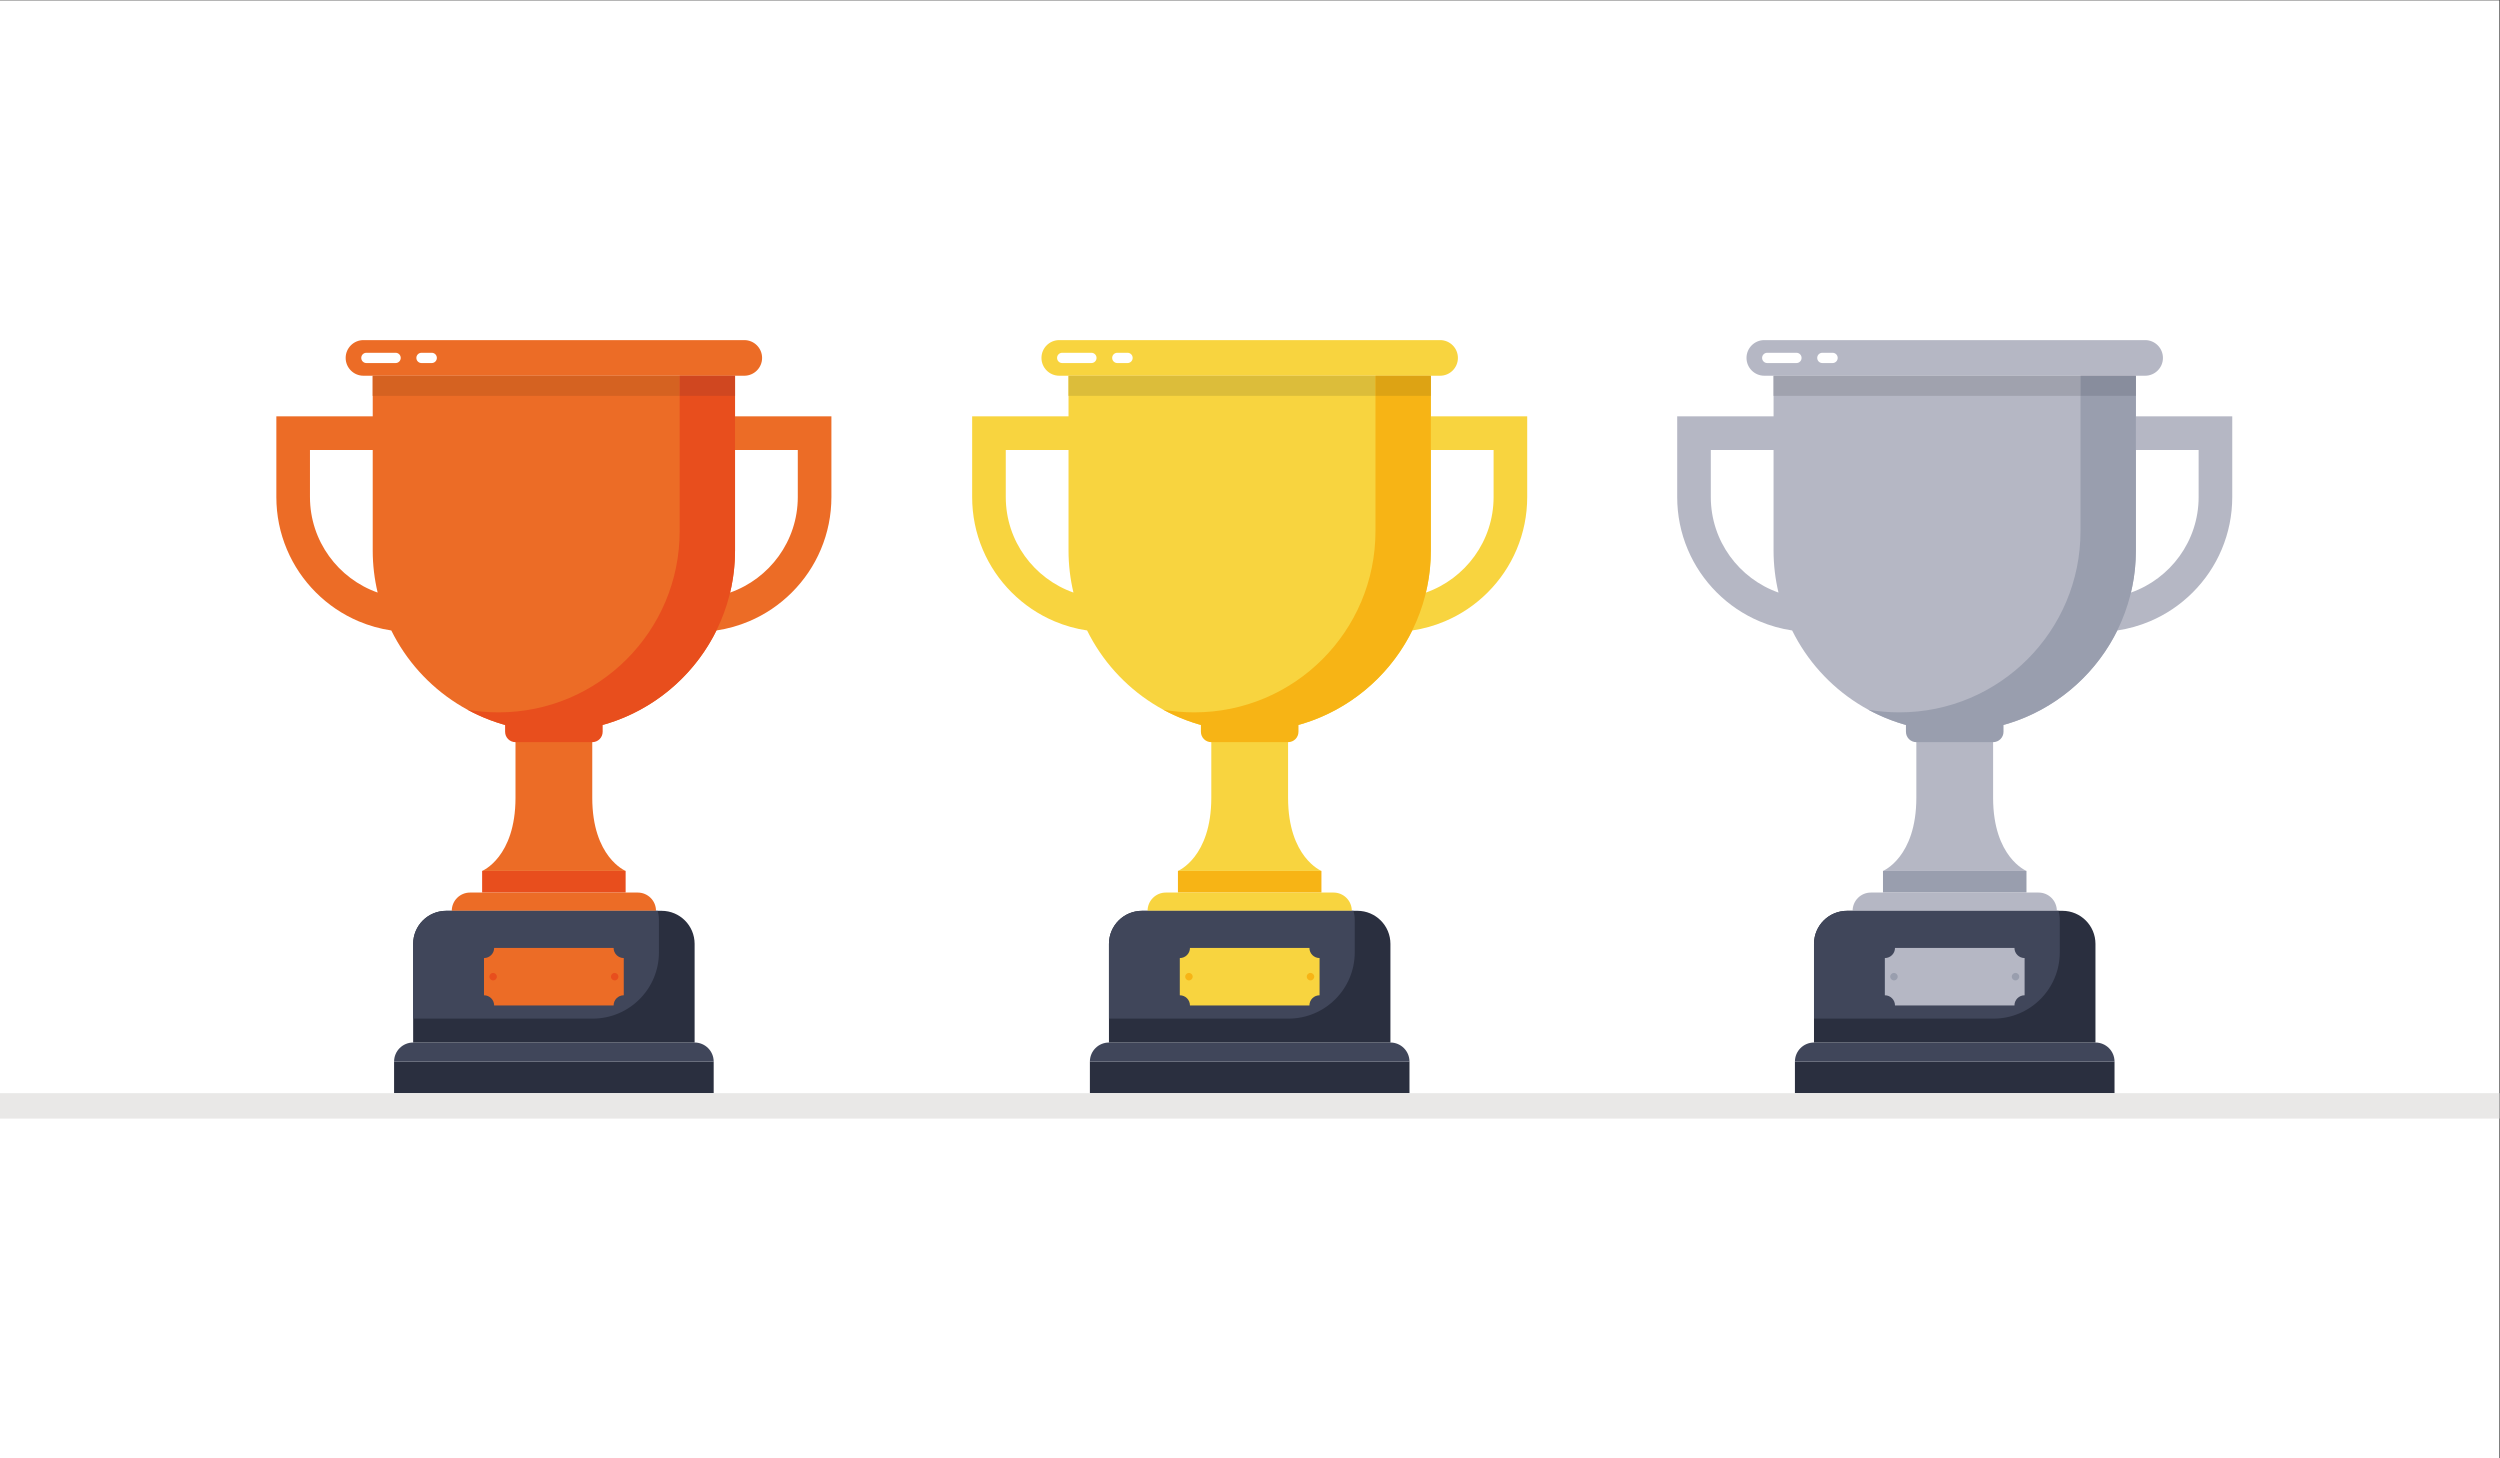 <?xml version="1.0" encoding="UTF-8" standalone="no"?>
<svg
   xmlns:dc="http://purl.org/dc/elements/1.1/"
   xmlns:cc="http://creativecommons.org/ns#"
   xmlns:rdf="http://www.w3.org/1999/02/22-rdf-syntax-ns#"
   xmlns:svg="http://www.w3.org/2000/svg"
   xmlns="http://www.w3.org/2000/svg"
   xmlns:sodipodi="http://sodipodi.sourceforge.net/DTD/sodipodi-0.dtd"
   xmlns:inkscape="http://www.inkscape.org/namespaces/inkscape"
   version="1.1"
   id="svg2"
   xml:space="preserve"
   width="8000"
   height="4666.667"
   viewBox="0 0 8000 4666.667"
   sodipodi:docname="Gold__silver_and_bronze_trophy.eps"><rect x="0" y="0" width="8000" height="4666.667" fill="#333333" stroke="none"/><defs
     id="defs6" /><sodipodi:namedview
     pagecolor="#ffffff"
     bordercolor="#666666"
     borderopacity="1"
     objecttolerance="10"
     gridtolerance="10"
     guidetolerance="10"
     inkscape:pageopacity="0"
     inkscape:pageshadow="2"
     inkscape:window-width="640"
     inkscape:window-height="480"
     id="namedview4" /><g
     id="g10"
     inkscape:groupmode="layer"
     inkscape:label="ink_ext_XXXXXX"
     transform="matrix(1.333,0,0,-1.333,0,4666.667)"><g
       id="g12"
       transform="scale(0.1)"><path
         d="M 0,0 H 60000 V 35000 H 0 Z"
         style="fill:#ffffff;fill-opacity:1;fill-rule:nonzero;stroke:none"
         id="path14" /><path
         d="m 30921.4,15858 v 1299.6 c 0,27.2 0,34.8 0,34.8 v 196 h -1842.8 v -196 c 0,0 0,-7.6 0,-34.8 V 15858 c 0,-1430.6 -801,-1756.6 -801,-1756.6 h 3444.8 c 0,0 -801,326 -801,1756.6"
         style="fill:#f8d43f;fill-opacity:1;fill-rule:nonzero;stroke:none"
         id="path16" /><path
         d="m 33836.1,8766.4 h -7672.2 v 757.7 h 7672.2 v -757.7"
         style="fill:#2a2f3f;fill-opacity:1;fill-rule:nonzero;stroke:none"
         id="path18" /><path
         d="m 33378.5,9981.8 h -6757 c -252.7,0 -457.6,-204.9 -457.6,-457.7 h 7672.2 c 0,252.8 -204.9,457.7 -457.6,457.7"
         style="fill:#40465a;fill-opacity:1;fill-rule:nonzero;stroke:none"
         id="path20" /><path
         d="m 32585.4,13143.7 h -5170.8 c -438,0 -793.1,-355 -793.1,-793 V 9981.8 h 6757 v 2368.9 c 0,438 -355.1,793 -793.1,793"
         style="fill:#2a2f3f;fill-opacity:1;fill-rule:nonzero;stroke:none"
         id="path22" /><path
         d="M 31722.4,14101.4 H 28277.6 V 13582 h 3444.8 v 519.4"
         style="fill:#f7b415;fill-opacity:1;fill-rule:nonzero;stroke:none"
         id="path24" /><path
         d="m 35855.3,23076.8 c 0,-1057.9 -679.3,-1960 -1624.6,-2293.2 77.2,324.4 118.2,662.9 118.2,1010.9 v 2412.2 h 1506.4 v -1129.9 m -11710.6,0 v 1129.9 h 1506.4 v -2412.2 c 0,-348 41,-686.5 118.2,-1010.9 -945.3,333.2 -1624.6,1235.3 -1624.6,2293.2 m 10204.2,1937.1 v 975 h -8697.8 v -975 h -2313.5 v -1937.1 c 0,-436.9 85.6,-861 254.6,-1260.5 163.1,-385.6 396.5,-731.8 693.7,-1029.1 297.3,-297.2 643.5,-530.6 1029.1,-693.7 251.9,-106.6 513.7,-179.9 782.2,-219.6 709.3,-1438.6 2190.4,-2428.2 3902.8,-2428.2 1712.4,0 3193.5,989.6 3902.8,2428.2 268.6,39.7 530.3,113 782.2,219.6 385.6,163.1 731.8,396.5 1029.1,693.7 297.2,297.3 530.6,643.5 693.7,1029.1 169,399.5 254.6,823.6 254.6,1260.5 v 1937.1 h -2313.5"
         style="fill:#f8d43f;fill-opacity:1;fill-rule:nonzero;stroke:none"
         id="path26" /><path
         d="m 33019.5,25988.9 v -3732.3 c 0,-2401.8 -1947,-4348.9 -4348.9,-4348.9 -254,0 -503,21.9 -745.1,63.7 616.6,-335.3 1323.3,-525.7 2074.5,-525.7 2401.8,0 4348.9,1947 4348.9,4348.8 v 4194.4 h -1329.4"
         style="fill:#f7b415;fill-opacity:1;fill-rule:nonzero;stroke:none"
         id="path28" /><path
         d="m 28828.9,17787.5 v -345.3 c 0,-138 111.8,-249.8 249.7,-249.8 h 1842.8 c 137.9,0 249.7,111.8 249.7,249.8 v 345.3 h -2342.2"
         style="fill:#f7b415;fill-opacity:1;fill-rule:nonzero;stroke:none"
         id="path30" /><path
         d="m 34570.8,26844.2 h -9141.6 c -236.2,0 -427.7,-191.5 -427.7,-427.6 0,-236.2 191.5,-427.7 427.7,-427.7 h 9141.6 c 236.2,0 427.7,191.5 427.7,427.7 0,236.1 -191.5,427.6 -427.7,427.6"
         style="fill:#f8d43f;fill-opacity:1;fill-rule:nonzero;stroke:none"
         id="path32" /><path
         d="m 26200.1,26540 h -700.9 c -68.2,0 -123.4,-55.3 -123.4,-123.4 0,-68.2 55.2,-123.5 123.4,-123.5 h 700.9 c 68.2,0 123.5,55.3 123.5,123.5 0,68.1 -55.3,123.4 -123.5,123.4"
         style="fill:#ffffff;fill-opacity:1;fill-rule:nonzero;stroke:none"
         id="path34" /><path
         d="m 27067.4,26540 h -245.2 c -68.2,0 -123.4,-55.3 -123.4,-123.4 0,-68.2 55.2,-123.5 123.4,-123.5 h 245.2 c 68.2,0 123.4,55.3 123.4,123.5 0,68.1 -55.2,123.4 -123.4,123.4"
         style="fill:#ffffff;fill-opacity:1;fill-rule:nonzero;stroke:none"
         id="path36" /><path
         d="m 32013.1,13582 h -4026.2 c -242.1,0 -438.3,-196.2 -438.3,-438.3 h 4902.8 c 0,242.1 -196.2,438.3 -438.3,438.3"
         style="fill:#f8d43f;fill-opacity:1;fill-rule:nonzero;stroke:none"
         id="path38" /><path
         d="m 32521.8,12924.7 v -778.2 c 0,-878.6 -712.3,-1590.7 -1590.8,-1590.7 h -4309.5 v 1795 c 0,437.9 355.1,792.9 793,792.9 h 5076.6 c 20,-69.6 30.7,-143.1 30.7,-219"
         style="fill:#40465a;fill-opacity:1;fill-rule:nonzero;stroke:none"
         id="path40" /><path
         d="m 25651.1,25506 h 7368.4 v 482.918 h -7368.4 z"
         style="fill:#dcbd3a;fill-opacity:1;fill-rule:nonzero;stroke:none"
         id="path42" /><path
         d="m 33019.5,25506 h 1329.4 v 482.918 h -1329.4 z"
         style="fill:#dda314;fill-opacity:1;fill-rule:nonzero;stroke:none"
         id="path44" /><path
         d="m 31677.5,11116 v 893.6 c -134.6,0 -243.7,109.1 -243.7,243.7 h -2867.6 c 0,-134.6 -109.1,-243.7 -243.7,-243.7 V 11116 c 134.6,0 243.7,-109.2 243.7,-243.8 h 2867.6 c 0,134.6 109.1,243.8 243.7,243.8"
         style="fill:#f8d43f;fill-opacity:1;fill-rule:nonzero;stroke:none"
         id="path46" /><path
         d="m 31549.3,11562.8 c 0,-49.6 -40.1,-89.7 -89.7,-89.7 -49.5,0 -89.6,40.1 -89.6,89.7 0,49.5 40.1,89.7 89.6,89.7 49.6,0 89.7,-40.2 89.7,-89.7"
         style="fill:#f7b415;fill-opacity:1;fill-rule:nonzero;stroke:none"
         id="path48" /><path
         d="m 28631.1,11562.8 c 0,-49.6 -40.2,-89.7 -89.7,-89.7 -49.5,0 -89.7,40.1 -89.7,89.7 0,49.5 40.2,89.7 89.7,89.7 49.5,0 89.7,-40.2 89.7,-89.7"
         style="fill:#f7b415;fill-opacity:1;fill-rule:nonzero;stroke:none"
         id="path50" /><path
         d="m 47846.5,15858 v 1299.6 c 0,27.2 0,34.8 0,34.8 v 196 h -1842.8 v -196 c 0,0 0,-7.6 0,-34.8 V 15858 c 0,-1430.6 -801,-1756.6 -801,-1756.6 h 3444.9 c 0,0 -801.1,326 -801.1,1756.6"
         style="fill:#b5b7c4;fill-opacity:1;fill-rule:nonzero;stroke:none"
         id="path52" /><path
         d="M 50761.3,8766.4 H 43089 v 757.7 h 7672.3 v -757.7"
         style="fill:#2a2f3f;fill-opacity:1;fill-rule:nonzero;stroke:none"
         id="path54" /><path
         d="m 50303.6,9981.8 h -6756.9 c -252.8,0 -457.7,-204.9 -457.7,-457.7 h 7672.3 c 0,252.8 -205,457.7 -457.7,457.7"
         style="fill:#40465a;fill-opacity:1;fill-rule:nonzero;stroke:none"
         id="path56" /><path
         d="m 49510.6,13143.7 h -5170.9 c -438,0 -793,-355 -793,-793 V 9981.8 h 6756.9 v 2368.9 c 0,438 -355.1,793 -793,793"
         style="fill:#2a2f3f;fill-opacity:1;fill-rule:nonzero;stroke:none"
         id="path58" /><path
         d="M 48647.6,14101.4 H 45202.7 V 13582 h 3444.9 v 519.4"
         style="fill:#999eae;fill-opacity:1;fill-rule:nonzero;stroke:none"
         id="path60" /><path
         d="m 52780.4,23076.8 c 0,-1057.9 -679.3,-1960 -1624.6,-2293.2 77.2,324.4 118.2,662.9 118.2,1010.9 v 2412.2 h 1506.4 v -1129.9 m -11710.6,0 v 1129.9 h 1506.4 v -2412.2 c 0,-348 41,-686.5 118.2,-1010.9 -945.3,333.2 -1624.6,1235.3 -1624.6,2293.2 M 51274,25013.9 v 975 h -8697.8 v -975 h -2313.5 v -1937.1 c 0,-436.9 85.6,-861 254.6,-1260.5 163.1,-385.6 396.5,-731.8 693.7,-1029.1 297.3,-297.2 643.5,-530.6 1029.1,-693.7 252,-106.6 513.7,-179.9 782.2,-219.6 709.3,-1438.6 2190.4,-2428.2 3902.8,-2428.2 1712.4,0 3193.5,989.6 3902.8,2428.2 268.6,39.7 530.3,113 782.2,219.6 385.6,163.1 731.8,396.5 1029.1,693.7 297.2,297.3 530.6,643.5 693.7,1029.1 169,399.5 254.6,823.6 254.6,1260.5 v 1937.1 H 51274"
         style="fill:#b5b7c4;fill-opacity:1;fill-rule:nonzero;stroke:none"
         id="path62" /><path
         d="m 49944.6,25988.9 v -3732.3 c 0,-2401.8 -1947,-4348.9 -4348.8,-4348.9 v 0 c -254.1,0 -503.1,21.9 -745.2,63.7 616.6,-335.3 1323.3,-525.7 2074.5,-525.7 2401.8,0 4348.9,1947 4348.9,4348.8 v 4194.4 h -1329.4"
         style="fill:#999eae;fill-opacity:1;fill-rule:nonzero;stroke:none"
         id="path64" /><path
         d="m 45754,17787.5 v -345.3 c 0,-138 111.8,-249.8 249.7,-249.8 h 1842.8 c 137.9,0 249.7,111.8 249.7,249.8 v 345.3 H 45754"
         style="fill:#999eae;fill-opacity:1;fill-rule:nonzero;stroke:none"
         id="path66" /><path
         d="m 51496,26844.2 h -9141.7 c -236.2,0 -427.6,-191.5 -427.6,-427.6 0,-236.2 191.4,-427.7 427.6,-427.7 H 51496 c 236.1,0 427.6,191.5 427.6,427.7 0,236.1 -191.5,427.6 -427.6,427.6"
         style="fill:#b5b7c4;fill-opacity:1;fill-rule:nonzero;stroke:none"
         id="path68" /><path
         d="m 43125.3,26540 h -701 c -68.2,0 -123.4,-55.3 -123.4,-123.4 0,-68.2 55.2,-123.5 123.4,-123.5 h 701 c 68.1,0 123.4,55.3 123.4,123.5 0,68.1 -55.3,123.4 -123.4,123.4"
         style="fill:#ffffff;fill-opacity:1;fill-rule:nonzero;stroke:none"
         id="path70" /><path
         d="m 43992.5,26540 h -245.2 c -68.1,0 -123.4,-55.3 -123.4,-123.4 0,-68.2 55.3,-123.5 123.4,-123.5 h 245.2 c 68.2,0 123.4,55.3 123.4,123.5 0,68.1 -55.2,123.4 -123.4,123.4"
         style="fill:#ffffff;fill-opacity:1;fill-rule:nonzero;stroke:none"
         id="path72" /><path
         d="M 48938.2,13582 H 44912 c -242,0 -438.3,-196.2 -438.3,-438.3 h 4902.8 c 0,242.1 -196.2,438.3 -438.3,438.3"
         style="fill:#b5b7c4;fill-opacity:1;fill-rule:nonzero;stroke:none"
         id="path74" /><path
         d="m 49446.9,12924.7 v -778.2 c 0,-878.6 -712.2,-1590.7 -1590.8,-1590.7 h -4309.4 v 1795 c 0,437.9 355,792.9 792.9,792.9 h 5076.6 c 20,-69.6 30.7,-143.1 30.7,-219"
         style="fill:#40465a;fill-opacity:1;fill-rule:nonzero;stroke:none"
         id="path76" /><path
         d="m 42576.2,25506 h 7368.4 v 482.918 h -7368.4 z"
         style="fill:#a0a2ae;fill-opacity:1;fill-rule:nonzero;stroke:none"
         id="path78" /><path
         d="M 49944.6,25506 H 51274 v 482.918 h -1329.4 z"
         style="fill:#888d9d;fill-opacity:1;fill-rule:nonzero;stroke:none"
         id="path80" /><path
         d="m 48602.6,11116 v 893.6 c -134.6,0 -243.7,109.1 -243.7,243.7 h -2867.6 c 0,-134.6 -109.1,-243.7 -243.7,-243.7 V 11116 c 134.6,0 243.7,-109.2 243.7,-243.8 h 2867.6 c 0,134.6 109.1,243.8 243.7,243.8"
         style="fill:#b5b7c4;fill-opacity:1;fill-rule:nonzero;stroke:none"
         id="path82" /><path
         d="m 48474.4,11562.8 c 0,-49.6 -40.1,-89.7 -89.6,-89.7 -49.6,0 -89.7,40.1 -89.7,89.7 0,49.5 40.1,89.7 89.7,89.7 49.5,0 89.6,-40.2 89.6,-89.7"
         style="fill:#999eae;fill-opacity:1;fill-rule:nonzero;stroke:none"
         id="path84" /><path
         d="m 45556.2,11562.8 c 0,-49.6 -40.1,-89.7 -89.7,-89.7 -49.5,0 -89.7,40.1 -89.7,89.7 0,49.5 40.2,89.7 89.7,89.7 49.6,0 89.7,-40.2 89.7,-89.7"
         style="fill:#999eae;fill-opacity:1;fill-rule:nonzero;stroke:none"
         id="path86" /><path
         d="m 14217.8,15858 v 1299.6 c 0,27.2 0,34.8 0,34.8 v 196 h -1842.7 v -196 c 0,0 0,-7.6 0,-34.8 V 15858 c 0,-1430.6 -801.1,-1756.6 -801.1,-1756.6 h 3444.9 c 0,0 -801.1,326 -801.1,1756.6"
         style="fill:#ec6c26;fill-opacity:1;fill-rule:nonzero;stroke:none"
         id="path88" /><path
         d="M 17132.6,8766.4 H 9460.32 v 757.7 h 7672.28 v -757.7"
         style="fill:#2a2f3f;fill-opacity:1;fill-rule:nonzero;stroke:none"
         id="path90" /><path
         d="M 16674.9,9981.8 H 9918 c -252.77,0 -457.68,-204.9 -457.68,-457.7 h 7672.28 c 0,252.8 -204.9,457.7 -457.7,457.7"
         style="fill:#40465a;fill-opacity:1;fill-rule:nonzero;stroke:none"
         id="path92" /><path
         d="M 15881.9,13143.7 H 10711 c -438,0 -793,-355 -793,-793 V 9981.8 h 6756.9 v 2368.9 c 0,438 -355,793 -793,793"
         style="fill:#2a2f3f;fill-opacity:1;fill-rule:nonzero;stroke:none"
         id="path94" /><path
         d="M 15018.9,14101.4 H 11574 V 13582 h 3444.9 v 519.4"
         style="fill:#e84e1d;fill-opacity:1;fill-rule:nonzero;stroke:none"
         id="path96" /><path
         d="m 19151.8,23076.8 c 0,-1057.9 -679.4,-1960 -1624.7,-2293.2 77.3,324.4 118.2,662.9 118.2,1010.9 v 2412.2 h 1506.5 v -1129.9 m -11710.68,0 v 1129.9 h 1506.44 v -2412.2 c 0,-348 40.98,-686.5 118.21,-1010.9 -945.29,333.2 -1624.65,1235.3 -1624.65,2293.2 m 10204.18,1937.1 v 975 H 8947.56 v -975 H 6634.02 v -1937.1 c 0,-436.9 85.66,-861 254.61,-1260.5 163.12,-385.6 396.52,-731.8 693.76,-1029.1 297.22,-297.2 643.46,-530.6 1029.08,-693.7 251.92,-106.6 513.63,-179.9 782.18,-219.6 709.25,-1438.6 2190.45,-2428.2 3902.75,-2428.2 h 0.1 c 1712.3,0 3193.5,989.6 3902.7,2428.2 268.6,39.7 530.3,113 782.2,219.6 385.6,163.1 731.9,396.5 1029.1,693.7 297.2,297.3 530.7,643.5 693.8,1029.1 168.9,399.5 254.6,823.6 254.6,1260.5 v 1937.1 h -2313.6"
         style="fill:#ec6c26;fill-opacity:1;fill-rule:nonzero;stroke:none"
         id="path98" /><path
         d="m 16316,25988.9 v -3732.3 c 0,-2401.8 -1947.1,-4348.9 -4348.9,-4348.9 v 0 c -254.1,0 -503,21.9 -745.2,63.7 616.6,-335.3 1323.3,-525.7 2074.5,-525.7 h 0.1 c 2401.8,0 4348.8,1947 4348.8,4348.8 v 4194.4 H 16316"
         style="fill:#e84e1d;fill-opacity:1;fill-rule:nonzero;stroke:none"
         id="path100" /><path
         d="m 12125.4,17787.5 v -345.3 c 0,-138 111.8,-249.8 249.7,-249.8 h 1842.7 c 137.9,0 249.7,111.8 249.7,249.8 v 345.3 h -2342.1"
         style="fill:#e84e1d;fill-opacity:1;fill-rule:nonzero;stroke:none"
         id="path102" /><path
         d="M 17867.3,26844.2 H 8725.6 c -236.16,0 -427.61,-191.5 -427.61,-427.6 0,-236.2 191.45,-427.7 427.61,-427.7 h 9141.7 c 236.2,0 427.6,191.5 427.6,427.7 0,236.1 -191.4,427.6 -427.6,427.6"
         style="fill:#ec6c26;fill-opacity:1;fill-rule:nonzero;stroke:none"
         id="path104" /><path
         d="m 9496.59,26540 h -700.95 c -68.17,0 -123.44,-55.3 -123.44,-123.4 0,-68.2 55.27,-123.5 123.44,-123.5 h 700.95 c 68.17,0 123.43,55.3 123.43,123.5 0,68.1 -55.26,123.4 -123.43,123.4"
         style="fill:#ffffff;fill-opacity:1;fill-rule:nonzero;stroke:none"
         id="path106" /><path
         d="m 10363.8,26540 h -245.1 c -68.2,0 -123.48,-55.3 -123.48,-123.4 0,-68.2 55.28,-123.5 123.48,-123.5 h 245.1 c 68.2,0 123.5,55.3 123.5,123.5 0,68.1 -55.3,123.4 -123.5,123.4"
         style="fill:#ffffff;fill-opacity:1;fill-rule:nonzero;stroke:none"
         id="path108" /><path
         d="m 15309.6,13582 h -4026.3 c -242,0 -438.2,-196.2 -438.2,-438.3 h 4902.7 c 0,242.1 -196.2,438.3 -438.2,438.3"
         style="fill:#ec6c26;fill-opacity:1;fill-rule:nonzero;stroke:none"
         id="path110" /><path
         d="m 15818.2,12924.7 v -778.2 c 0,-878.6 -712.2,-1590.7 -1590.7,-1590.7 H 9918 v 1795 c 0,437.9 355,792.9 793,792.9 h 5076.6 c 19.9,-69.6 30.6,-143.1 30.6,-219"
         style="fill:#40465a;fill-opacity:1;fill-rule:nonzero;stroke:none"
         id="path112" /><path
         d="M 8947.56,25506 H 16316 v 482.918 H 8947.56 Z"
         style="fill:#d56221;fill-opacity:1;fill-rule:nonzero;stroke:none"
         id="path114" /><path
         d="m 16316,25506 h 1329.3 v 482.918 H 16316 Z"
         style="fill:#d04720;fill-opacity:1;fill-rule:nonzero;stroke:none"
         id="path116" /><path
         d="m 14974,11116 v 893.6 c -134.6,0 -243.8,109.1 -243.8,243.7 h -2867.6 c 0,-134.6 -109.1,-243.7 -243.7,-243.7 V 11116 c 134.6,0 243.7,-109.2 243.7,-243.8 h 2867.6 c 0,134.6 109.2,243.8 243.8,243.8"
         style="fill:#ec6c26;fill-opacity:1;fill-rule:nonzero;stroke:none"
         id="path118" /><path
         d="m 14845.8,11562.8 c 0,-49.6 -40.2,-89.7 -89.7,-89.7 -49.5,0 -89.7,40.1 -89.7,89.7 0,49.5 40.2,89.7 89.7,89.7 49.5,0 89.7,-40.2 89.7,-89.7"
         style="fill:#e84e1d;fill-opacity:1;fill-rule:nonzero;stroke:none"
         id="path120" /><path
         d="m 11927.5,11562.8 c 0,-49.6 -40.1,-89.7 -89.6,-89.7 -49.6,0 -89.7,40.1 -89.7,89.7 0,49.5 40.1,89.7 89.7,89.7 49.5,0 89.6,-40.2 89.6,-89.7"
         style="fill:#e84e1d;fill-opacity:1;fill-rule:nonzero;stroke:none"
         id="path122" /><path
         d="M 60000,8155.8 H 0 v 610.6 h 60000 v -610.6"
         style="fill:#e9e8e7;fill-opacity:1;fill-rule:nonzero;stroke:none"
         id="path124" /></g></g></svg>

